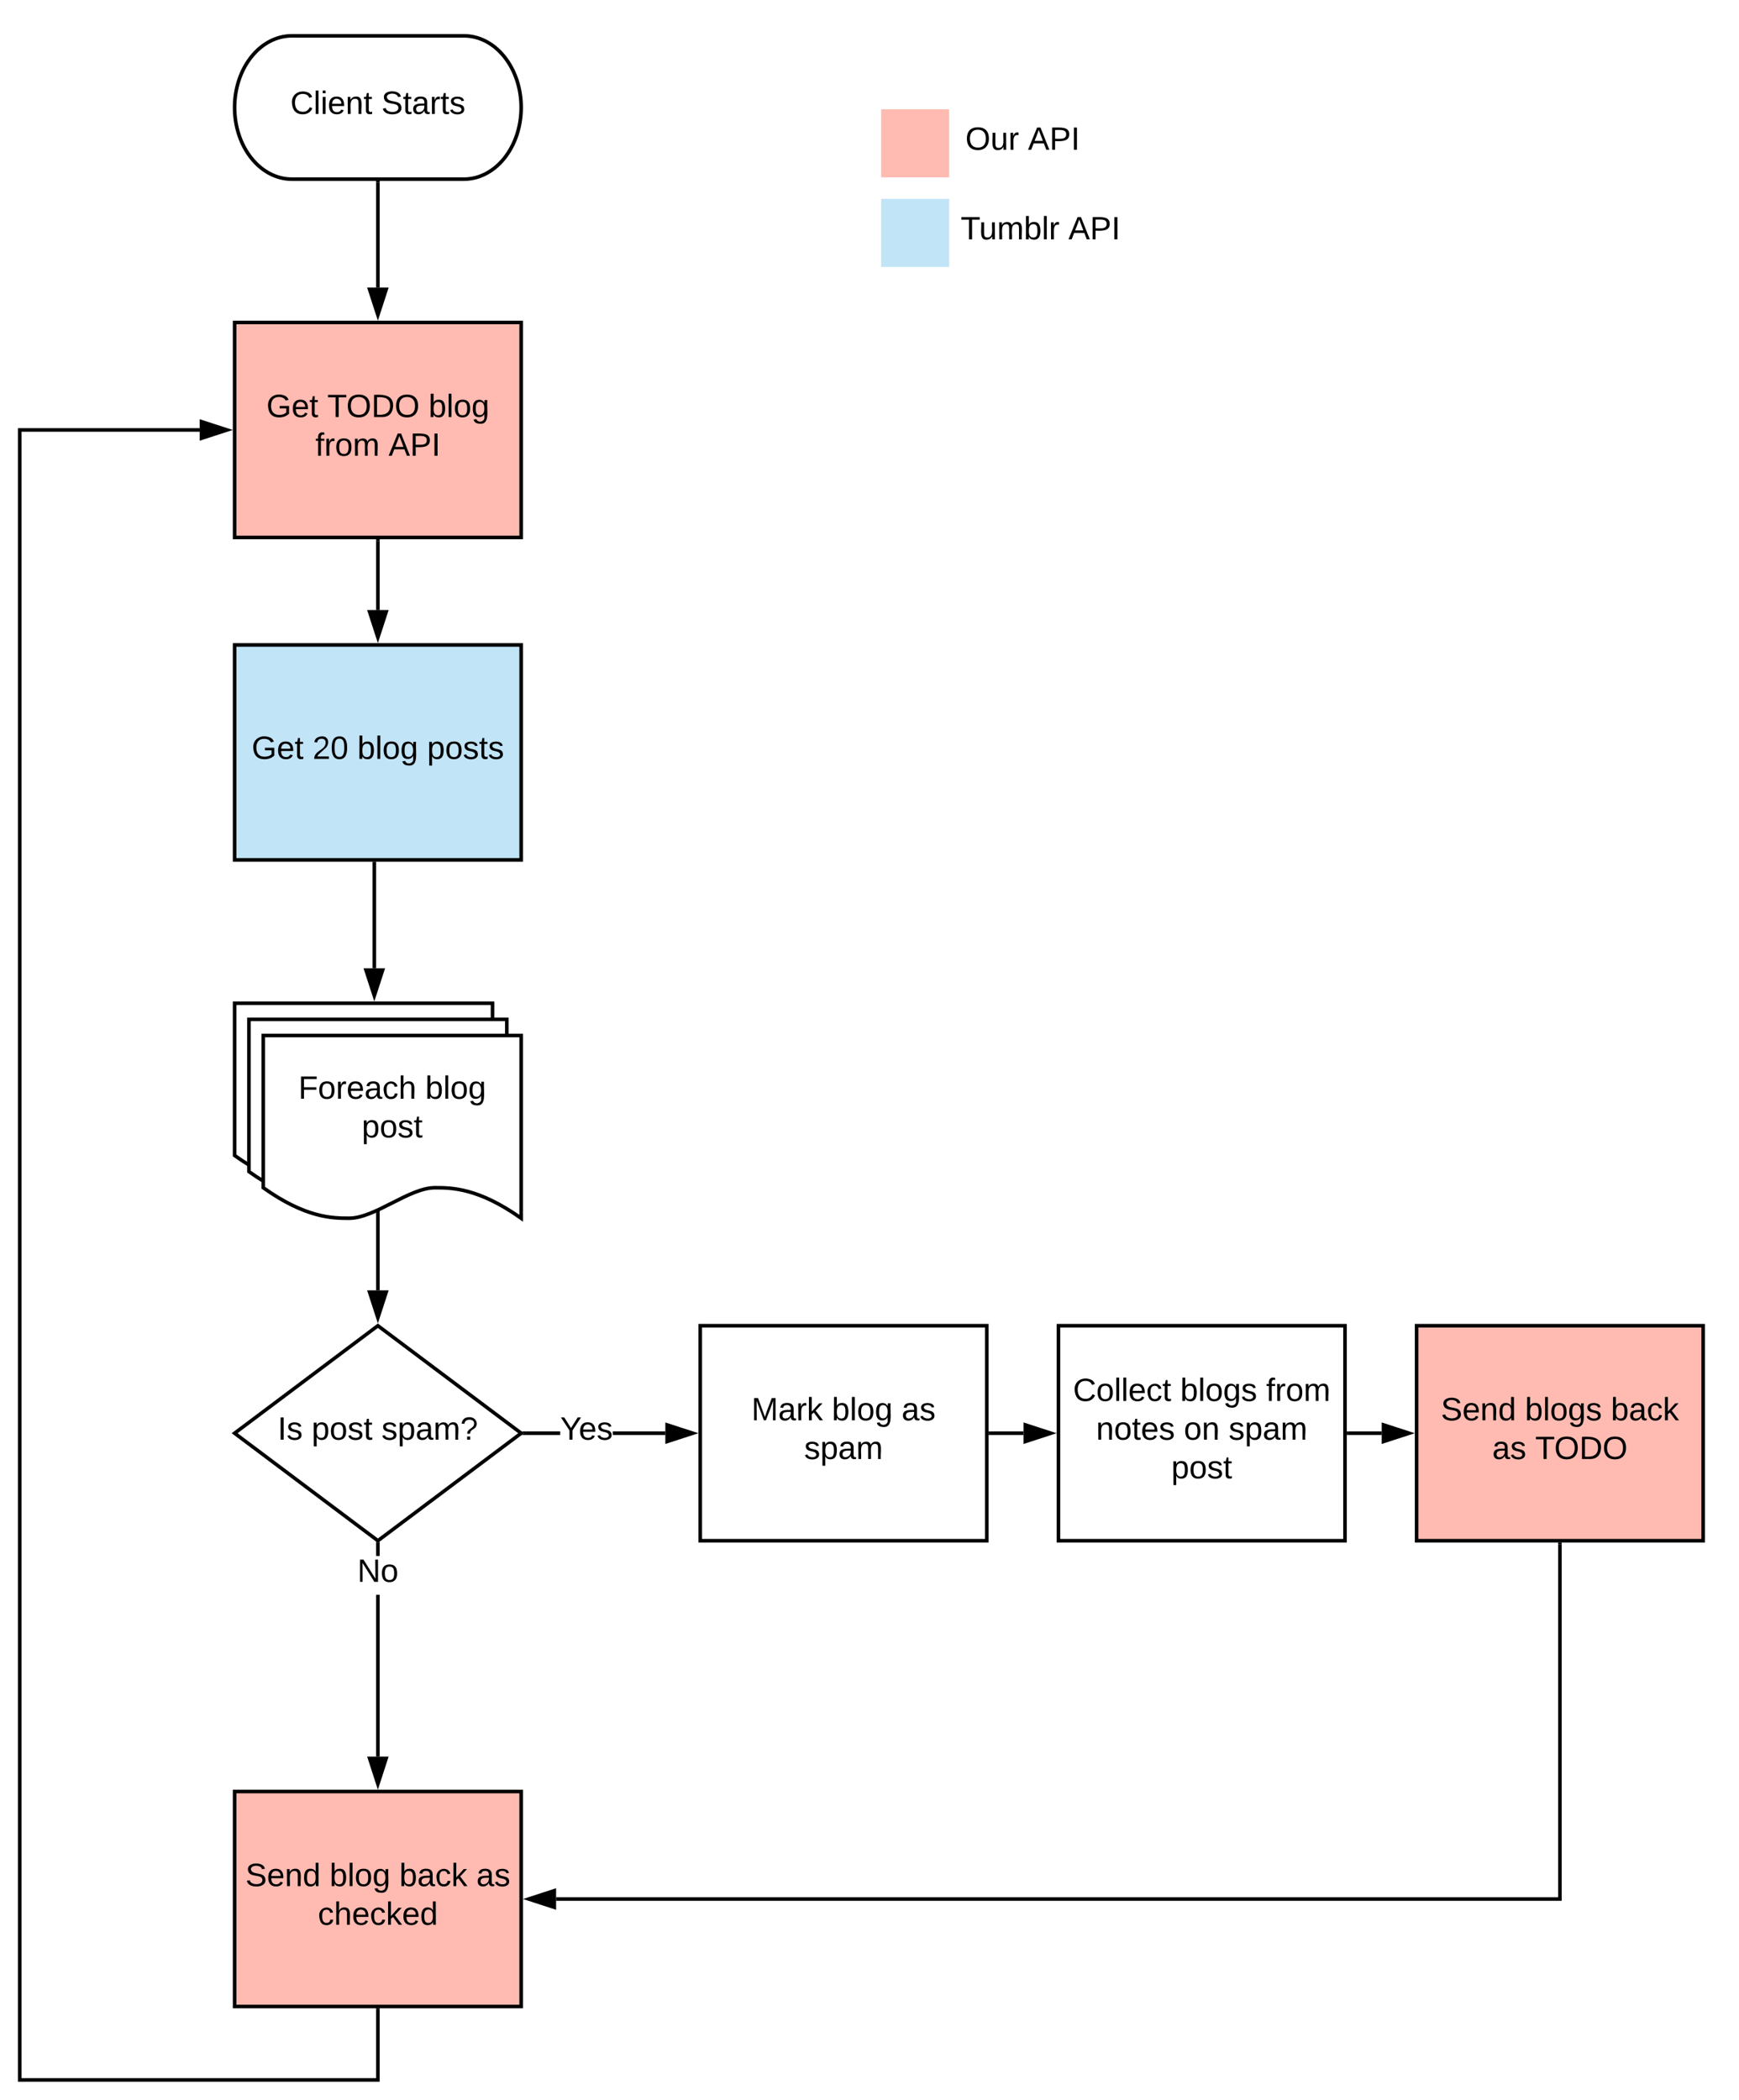 <svg xmlns="http://www.w3.org/2000/svg" xmlns:xlink="http://www.w3.org/1999/xlink" xmlns:lucid="lucid" width="971" height="1172"><g transform="translate(-49 0)" lucid:page-tab-id="1jiscL2OcYmj"><path d="M0 0h1360v1760H0z" fill="#fff"/><path d="M308 20c17.67 0 32 17.9 32 40s-14.33 40-32 40h-96c-17.67 0-32-17.9-32-40s14.33-40 32-40z" stroke="#000" stroke-width="2" fill="#fff"/><use xlink:href="#a" transform="matrix(1,0,0,1,185,25) translate(26.1 38.6)"/><use xlink:href="#b" transform="matrix(1,0,0,1,185,25) translate(76.95 38.6)"/><path d="M180 180h160v120H180z" stroke="#000" stroke-width="2" fill="#ffbbb1"/><use xlink:href="#c" transform="matrix(1,0,0,1,185,185) translate(12.75 47.8)"/><use xlink:href="#d" transform="matrix(1,0,0,1,185,185) translate(46.75 47.8)"/><use xlink:href="#e" transform="matrix(1,0,0,1,185,185) translate(103.3 47.8)"/><use xlink:href="#f" transform="matrix(1,0,0,1,185,185) translate(40.05 69.4)"/><use xlink:href="#g" transform="matrix(1,0,0,1,185,185) translate(80.95 69.4)"/><path d="M260 102v58.5" stroke="#000" stroke-width="2" fill="none"/><path d="M261 102.03h-2V101h2z"/><path d="M260 175.76l-4.64-14.26h9.28z" stroke="#000" stroke-width="2"/><path d="M180 360h160v120H180z" stroke="#000" stroke-width="2" fill="#c1e4f7"/><use xlink:href="#c" transform="matrix(1,0,0,1,185,365) translate(4.525 58.6)"/><use xlink:href="#h" transform="matrix(1,0,0,1,185,365) translate(38.525 58.6)"/><use xlink:href="#i" transform="matrix(1,0,0,1,185,365) translate(63.525 58.6)"/><use xlink:href="#j" transform="matrix(1,0,0,1,185,365) translate(102.475 58.6)"/><path d="M540 60h40v40h-40z" stroke="#fff" stroke-width="2" fill="#ffbbb1"/><path d="M580 50h80v60h-80z" stroke="#000" stroke-opacity="0" stroke-width="2" fill="#fff" fill-opacity="0"/><use xlink:href="#k" transform="matrix(1,0,0,1,585,55) translate(3.025 28.6)"/><use xlink:href="#g" transform="matrix(1,0,0,1,585,55) translate(37.975 28.6)"/><path d="M540 110h40v40h-40z" stroke="#fff" stroke-width="2" fill="#c1e4f7"/><path d="M580 100h100v60H580z" stroke="#000" stroke-opacity="0" stroke-width="2" fill="#fff" fill-opacity="0"/><use xlink:href="#l" transform="matrix(1,0,0,1,585,105) translate(0.425 28.6)"/><use xlink:href="#g" transform="matrix(1,0,0,1,585,105) translate(60.575 28.6)"/><path d="M260 302v38.5" stroke="#000" stroke-width="2" fill="none"/><path d="M261 302.03h-2V301h2z"/><path d="M260 355.76l-4.64-14.26h9.28z" stroke="#000" stroke-width="2"/><path d="M180 560h144v102c-24.05-17.03-39.02-17.03-48.1-17.03-14.4 0-33.55 17.03-47.95 17.03-8.93 0-24.05 0-47.95-17.03z" stroke="#000" stroke-width="2" fill="#fff"/><path d="M188 569h144v102c-24.05-17.03-39.02-17.03-48.1-17.03-14.4 0-33.55 17.03-47.95 17.03-8.93 0-24.05 0-47.95-17.03z" stroke="#000" stroke-width="2" fill="#fff"/><path d="M196 578h144v102c-24.05-17.03-39.02-17.03-48.1-17.03-14.4 0-33.55 17.03-47.95 17.03-8.93 0-24.05 0-47.95-17.03z" stroke="#000" stroke-width="2" fill="#fff"/><use xlink:href="#m" transform="matrix(1,0,0,1,201,583) translate(14.575 30.3)"/><use xlink:href="#e" transform="matrix(1,0,0,1,201,583) translate(85.475 30.3)"/><use xlink:href="#n" transform="matrix(1,0,0,1,201,583) translate(50 51.9)"/><path d="M260 740l80 60-80 60-80-60z" stroke="#000" stroke-width="2" fill="#fff"/><use xlink:href="#o" transform="matrix(1,0,0,1,185,745) translate(19.025 58.6)"/><use xlink:href="#p" transform="matrix(1,0,0,1,185,745) translate(38.025 58.6)"/><use xlink:href="#q" transform="matrix(1,0,0,1,185,745) translate(77.025 58.6)"/><path d="M258 482v58.5" stroke="#000" stroke-width="2" fill="none"/><path d="M259 482.03h-2V481h2z"/><path d="M258 555.76l-4.64-14.26h9.28z" stroke="#000" stroke-width="2"/><path d="M440 740h160v120H440z" stroke="#000" stroke-width="2" fill="#fff"/><use xlink:href="#r" transform="matrix(1,0,0,1,445,745) translate(23.575 47.8)"/><use xlink:href="#i" transform="matrix(1,0,0,1,445,745) translate(68.475 47.8)"/><use xlink:href="#s" transform="matrix(1,0,0,1,445,745) translate(107.425 47.8)"/><use xlink:href="#t" transform="matrix(1,0,0,1,445,745) translate(53.025 69.4)"/><path d="M640 740h160v120H640z" stroke="#000" stroke-width="2" fill="#fff"/><use xlink:href="#u" transform="matrix(1,0,0,1,645,745) translate(3.15 37)"/><use xlink:href="#v" transform="matrix(1,0,0,1,645,745) translate(63 37)"/><use xlink:href="#w" transform="matrix(1,0,0,1,645,745) translate(110.95 37)"/><use xlink:href="#x" transform="matrix(1,0,0,1,645,745) translate(16.025 58.6)"/><use xlink:href="#y" transform="matrix(1,0,0,1,645,745) translate(65.025 58.6)"/><use xlink:href="#z" transform="matrix(1,0,0,1,645,745) translate(90.025 58.6)"/><use xlink:href="#n" transform="matrix(1,0,0,1,645,745) translate(58 80.2)"/><path d="M260 677.03v43.22" stroke="#000" stroke-width="2" fill="none"/><path d="M261 677.06h-2v-.57l2-.93z"/><path d="M260 735.5l-4.64-14.25h9.28z" stroke="#000" stroke-width="2"/><path d="M361.8 801h-19.13v-2h19.14zm58.7 0h-29.34v-2h29.34z"/><path d="M342.7 801h-2.37l1.34-1-1.34-1h2.36zM435.76 800l-14.26 4.64v-9.28z"/><path d="M439 800l-18.5 6v-12zm-16.5 3.26l10.03-3.26-10.03-3.26z"/><use xlink:href="#A" transform="matrix(1,0,0,1,361.814,789.2) translate(0 14.4)"/><path d="M261 980.5h-2v-90.34h2zm0-111.94h-2v-6.3h2z"/><path d="M261 862.28h-2v-1.78l1 .75 1-.75zM260 995.76l-4.64-14.26h9.28z"/><path d="M260 999l-6-18.5h12zm-3.26-16.5l3.26 10.03 3.26-10.03z"/><g><use xlink:href="#B" transform="matrix(1,0,0,1,248.525,868.558) translate(0 14.4)"/></g><path d="M180 1000h160v120H180z" stroke="#000" stroke-width="2" fill="#ffbbb1"/><g><use xlink:href="#C" transform="matrix(1,0,0,1,185,1005) translate(1.025 47.8)"/><use xlink:href="#i" transform="matrix(1,0,0,1,185,1005) translate(48.025 47.8)"/><use xlink:href="#D" transform="matrix(1,0,0,1,185,1005) translate(86.975 47.8)"/><use xlink:href="#s" transform="matrix(1,0,0,1,185,1005) translate(129.975 47.8)"/><use xlink:href="#E" transform="matrix(1,0,0,1,185,1005) translate(41.5 69.4)"/></g><path d="M602 800h18.5" stroke="#000" stroke-width="2" fill="none"/><path d="M602.03 801H601v-2h1.03z"/><path d="M635.76 800l-14.26 4.64v-9.28z" stroke="#000" stroke-width="2"/><path d="M840 740h160v120H840z" stroke="#000" stroke-width="2" fill="#ffbbb1"/><g><use xlink:href="#C" transform="matrix(1,0,0,1,845,745) translate(8.525 47.8)"/><use xlink:href="#v" transform="matrix(1,0,0,1,845,745) translate(55.525 47.8)"/><use xlink:href="#F" transform="matrix(1,0,0,1,845,745) translate(103.475 47.8)"/><use xlink:href="#G" transform="matrix(1,0,0,1,845,745) translate(37.225 69.4)"/><use xlink:href="#H" transform="matrix(1,0,0,1,845,745) translate(61.225 69.4)"/></g><path d="M802 800h18.5" stroke="#000" stroke-width="2" fill="none"/><path d="M802.03 801H801v-2h1.03z"/><path d="M835.76 800l-14.26 4.64v-9.28z" stroke="#000" stroke-width="2"/><path d="M920 862v198H359.5" stroke="#000" stroke-width="2" fill="none"/><path d="M921 862.03h-2V861h2z"/><path d="M344.24 1060l14.26-4.64v9.28z" stroke="#000" stroke-width="2"/><path d="M160.5 241H61v919h198v-38h2v40H59V239h101.5z"/><path d="M261 1122.03h-2V1121h2zM175.76 240l-14.26 4.64v-9.28z"/><path d="M179 240l-18.5 6v-12zm-16.5 3.26l10.03-3.26-10.03-3.26z"/><defs><path d="M212-179c-10-28-35-45-73-45-59 0-87 40-87 99 0 60 29 101 89 101 43 0 62-24 78-52l27 14C228-24 195 4 139 4 59 4 22-46 18-125c-6-104 99-153 187-111 19 9 31 26 39 46" id="I"/><path d="M24 0v-261h32V0H24" id="J"/><path d="M24-231v-30h32v30H24zM24 0v-190h32V0H24" id="K"/><path d="M100-194c63 0 86 42 84 106H49c0 40 14 67 53 68 26 1 43-12 49-29l28 8c-11 28-37 45-77 45C44 4 14-33 15-96c1-61 26-98 85-98zm52 81c6-60-76-77-97-28-3 7-6 17-6 28h103" id="L"/><path d="M117-194c89-4 53 116 60 194h-32v-121c0-31-8-49-39-48C34-167 62-67 57 0H25l-1-190h30c1 10-1 24 2 32 11-22 29-35 61-36" id="M"/><path d="M59-47c-2 24 18 29 38 22v24C64 9 27 4 27-40v-127H5v-23h24l9-43h21v43h35v23H59v120" id="N"/><g id="a"><use transform="matrix(0.05,0,0,0.05,0,0)" xlink:href="#I"/><use transform="matrix(0.05,0,0,0.05,12.95,0)" xlink:href="#J"/><use transform="matrix(0.05,0,0,0.05,16.9,0)" xlink:href="#K"/><use transform="matrix(0.05,0,0,0.05,20.85,0)" xlink:href="#L"/><use transform="matrix(0.05,0,0,0.05,30.85,0)" xlink:href="#M"/><use transform="matrix(0.05,0,0,0.05,40.85,0)" xlink:href="#N"/></g><path d="M185-189c-5-48-123-54-124 2 14 75 158 14 163 119 3 78-121 87-175 55-17-10-28-26-33-46l33-7c5 56 141 63 141-1 0-78-155-14-162-118-5-82 145-84 179-34 5 7 8 16 11 25" id="O"/><path d="M141-36C126-15 110 5 73 4 37 3 15-17 15-53c-1-64 63-63 125-63 3-35-9-54-41-54-24 1-41 7-42 31l-33-3c5-37 33-52 76-52 45 0 72 20 72 64v82c-1 20 7 32 28 27v20c-31 9-61-2-59-35zM48-53c0 20 12 33 32 33 41-3 63-29 60-74-43 2-92-5-92 41" id="P"/><path d="M114-163C36-179 61-72 57 0H25l-1-190h30c1 12-1 29 2 39 6-27 23-49 58-41v29" id="Q"/><path d="M135-143c-3-34-86-38-87 0 15 53 115 12 119 90S17 21 10-45l28-5c4 36 97 45 98 0-10-56-113-15-118-90-4-57 82-63 122-42 12 7 21 19 24 35" id="R"/><g id="b"><use transform="matrix(0.05,0,0,0.05,0,0)" xlink:href="#O"/><use transform="matrix(0.05,0,0,0.05,12,0)" xlink:href="#N"/><use transform="matrix(0.05,0,0,0.05,17,0)" xlink:href="#P"/><use transform="matrix(0.05,0,0,0.05,27,0)" xlink:href="#Q"/><use transform="matrix(0.05,0,0,0.05,32.95,0)" xlink:href="#N"/><use transform="matrix(0.05,0,0,0.05,37.95,0)" xlink:href="#R"/></g><path d="M143 4C61 4 22-44 18-125c-5-107 100-154 193-111 17 8 29 25 37 43l-32 9c-13-25-37-40-76-40-61 0-88 39-88 99 0 61 29 100 91 101 35 0 62-11 79-27v-45h-74v-28h105v86C228-13 192 4 143 4" id="S"/><g id="c"><use transform="matrix(0.05,0,0,0.05,0,0)" xlink:href="#S"/><use transform="matrix(0.05,0,0,0.05,14,0)" xlink:href="#L"/><use transform="matrix(0.05,0,0,0.05,24,0)" xlink:href="#N"/></g><path d="M127-220V0H93v-220H8v-28h204v28h-85" id="T"/><path d="M140-251c81 0 123 46 123 126C263-46 219 4 140 4 59 4 17-45 17-125s42-126 123-126zm0 227c63 0 89-41 89-101s-29-99-89-99c-61 0-89 39-89 99S79-25 140-24" id="U"/><path d="M30-248c118-7 216 8 213 122C240-48 200 0 122 0H30v-248zM63-27c89 8 146-16 146-99s-60-101-146-95v194" id="V"/><g id="d"><use transform="matrix(0.05,0,0,0.05,0,0)" xlink:href="#T"/><use transform="matrix(0.05,0,0,0.05,10.6,0)" xlink:href="#U"/><use transform="matrix(0.05,0,0,0.05,24.6,0)" xlink:href="#V"/><use transform="matrix(0.05,0,0,0.05,37.55,0)" xlink:href="#U"/></g><path d="M115-194c53 0 69 39 70 98 0 66-23 100-70 100C84 3 66-7 56-30L54 0H23l1-261h32v101c10-23 28-34 59-34zm-8 174c40 0 45-34 45-75 0-40-5-75-45-74-42 0-51 32-51 76 0 43 10 73 51 73" id="W"/><path d="M100-194c62-1 85 37 85 99 1 63-27 99-86 99S16-35 15-95c0-66 28-99 85-99zM99-20c44 1 53-31 53-75 0-43-8-75-51-75s-53 32-53 75 10 74 51 75" id="X"/><path d="M177-190C167-65 218 103 67 71c-23-6-38-20-44-43l32-5c15 47 100 32 89-28v-30C133-14 115 1 83 1 29 1 15-40 15-95c0-56 16-97 71-98 29-1 48 16 59 35 1-10 0-23 2-32h30zM94-22c36 0 50-32 50-73 0-42-14-75-50-75-39 0-46 34-46 75s6 73 46 73" id="Y"/><g id="e"><use transform="matrix(0.05,0,0,0.05,0,0)" xlink:href="#W"/><use transform="matrix(0.05,0,0,0.05,10,0)" xlink:href="#J"/><use transform="matrix(0.05,0,0,0.05,13.95,0)" xlink:href="#X"/><use transform="matrix(0.05,0,0,0.05,23.95,0)" xlink:href="#Y"/></g><path d="M101-234c-31-9-42 10-38 44h38v23H63V0H32v-167H5v-23h27c-7-52 17-82 69-68v24" id="Z"/><path d="M210-169c-67 3-38 105-44 169h-31v-121c0-29-5-50-35-48C34-165 62-65 56 0H25l-1-190h30c1 10-1 24 2 32 10-44 99-50 107 0 11-21 27-35 58-36 85-2 47 119 55 194h-31v-121c0-29-5-49-35-48" id="aa"/><g id="f"><use transform="matrix(0.05,0,0,0.05,0,0)" xlink:href="#Z"/><use transform="matrix(0.05,0,0,0.05,5,0)" xlink:href="#Q"/><use transform="matrix(0.05,0,0,0.05,10.95,0)" xlink:href="#X"/><use transform="matrix(0.05,0,0,0.05,20.95,0)" xlink:href="#aa"/></g><path d="M205 0l-28-72H64L36 0H1l101-248h38L239 0h-34zm-38-99l-47-123c-12 45-31 82-46 123h93" id="ab"/><path d="M30-248c87 1 191-15 191 75 0 78-77 80-158 76V0H30v-248zm33 125c57 0 124 11 124-50 0-59-68-47-124-48v98" id="ac"/><path d="M33 0v-248h34V0H33" id="ad"/><g id="g"><use transform="matrix(0.05,0,0,0.05,0,0)" xlink:href="#ab"/><use transform="matrix(0.05,0,0,0.05,12,0)" xlink:href="#ac"/><use transform="matrix(0.05,0,0,0.05,24,0)" xlink:href="#ad"/></g><path d="M101-251c82-7 93 87 43 132L82-64C71-53 59-42 53-27h129V0H18c2-99 128-94 128-182 0-28-16-43-45-43s-46 15-49 41l-32-3c6-41 34-60 81-64" id="ae"/><path d="M101-251c68 0 85 55 85 127S166 4 100 4C33 4 14-52 14-124c0-73 17-127 87-127zm-1 229c47 0 54-49 54-102s-4-102-53-102c-51 0-55 48-55 102 0 53 5 102 54 102" id="af"/><g id="h"><use transform="matrix(0.05,0,0,0.05,0,0)" xlink:href="#ae"/><use transform="matrix(0.05,0,0,0.05,10,0)" xlink:href="#af"/></g><g id="i"><use transform="matrix(0.05,0,0,0.05,0,0)" xlink:href="#W"/><use transform="matrix(0.05,0,0,0.05,10,0)" xlink:href="#J"/><use transform="matrix(0.05,0,0,0.05,13.95,0)" xlink:href="#X"/><use transform="matrix(0.05,0,0,0.05,23.95,0)" xlink:href="#Y"/></g><path d="M115-194c55 1 70 41 70 98S169 2 115 4C84 4 66-9 55-30l1 105H24l-1-265h31l2 30c10-21 28-34 59-34zm-8 174c40 0 45-34 45-75s-6-73-45-74c-42 0-51 32-51 76 0 43 10 73 51 73" id="ag"/><g id="j"><use transform="matrix(0.05,0,0,0.05,0,0)" xlink:href="#ag"/><use transform="matrix(0.05,0,0,0.05,10,0)" xlink:href="#X"/><use transform="matrix(0.05,0,0,0.05,20,0)" xlink:href="#R"/><use transform="matrix(0.05,0,0,0.05,29,0)" xlink:href="#N"/><use transform="matrix(0.05,0,0,0.05,34,0)" xlink:href="#R"/></g><path d="M84 4C-5 8 30-112 23-190h32v120c0 31 7 50 39 49 72-2 45-101 50-169h31l1 190h-30c-1-10 1-25-2-33-11 22-28 36-60 37" id="ah"/><g id="k"><use transform="matrix(0.05,0,0,0.05,0,0)" xlink:href="#U"/><use transform="matrix(0.05,0,0,0.05,14,0)" xlink:href="#ah"/><use transform="matrix(0.05,0,0,0.05,24,0)" xlink:href="#Q"/></g><g id="l"><use transform="matrix(0.05,0,0,0.05,0,0)" xlink:href="#T"/><use transform="matrix(0.05,0,0,0.05,10.3,0)" xlink:href="#ah"/><use transform="matrix(0.05,0,0,0.05,20.3,0)" xlink:href="#aa"/><use transform="matrix(0.05,0,0,0.05,35.25,0)" xlink:href="#W"/><use transform="matrix(0.05,0,0,0.05,45.25,0)" xlink:href="#J"/><use transform="matrix(0.05,0,0,0.05,49.2,0)" xlink:href="#Q"/></g><path d="M63-220v92h138v28H63V0H30v-248h175v28H63" id="ai"/><path d="M96-169c-40 0-48 33-48 73s9 75 48 75c24 0 41-14 43-38l32 2c-6 37-31 61-74 61-59 0-76-41-82-99-10-93 101-131 147-64 4 7 5 14 7 22l-32 3c-4-21-16-35-41-35" id="aj"/><path d="M106-169C34-169 62-67 57 0H25v-261h32l-1 103c12-21 28-36 61-36 89 0 53 116 60 194h-32v-121c2-32-8-49-39-48" id="ak"/><g id="m"><use transform="matrix(0.05,0,0,0.05,0,0)" xlink:href="#ai"/><use transform="matrix(0.05,0,0,0.05,10.95,0)" xlink:href="#X"/><use transform="matrix(0.05,0,0,0.05,20.95,0)" xlink:href="#Q"/><use transform="matrix(0.05,0,0,0.05,26.9,0)" xlink:href="#L"/><use transform="matrix(0.05,0,0,0.05,36.9,0)" xlink:href="#P"/><use transform="matrix(0.05,0,0,0.05,46.9,0)" xlink:href="#aj"/><use transform="matrix(0.05,0,0,0.05,55.9,0)" xlink:href="#ak"/></g><g id="n"><use transform="matrix(0.05,0,0,0.05,0,0)" xlink:href="#ag"/><use transform="matrix(0.05,0,0,0.05,10,0)" xlink:href="#X"/><use transform="matrix(0.05,0,0,0.05,20,0)" xlink:href="#R"/><use transform="matrix(0.05,0,0,0.05,29,0)" xlink:href="#N"/></g><g id="o"><use transform="matrix(0.05,0,0,0.05,0,0)" xlink:href="#ad"/><use transform="matrix(0.05,0,0,0.05,5,0)" xlink:href="#R"/></g><g id="p"><use transform="matrix(0.05,0,0,0.05,0,0)" xlink:href="#ag"/><use transform="matrix(0.05,0,0,0.05,10,0)" xlink:href="#X"/><use transform="matrix(0.05,0,0,0.05,20,0)" xlink:href="#R"/><use transform="matrix(0.05,0,0,0.05,29,0)" xlink:href="#N"/></g><path d="M103-251c84 0 111 97 45 133-19 10-37 24-39 52H78c0-63 77-55 77-114 0-30-21-42-52-43-32 0-53 17-56 46l-32-2c7-45 34-72 88-72zM77 0v-35h34V0H77" id="al"/><g id="q"><use transform="matrix(0.05,0,0,0.05,0,0)" xlink:href="#R"/><use transform="matrix(0.05,0,0,0.05,9,0)" xlink:href="#ag"/><use transform="matrix(0.05,0,0,0.05,19,0)" xlink:href="#P"/><use transform="matrix(0.05,0,0,0.05,29,0)" xlink:href="#aa"/><use transform="matrix(0.05,0,0,0.05,43.95,0)" xlink:href="#al"/></g><path d="M240 0l2-218c-23 76-54 145-80 218h-23L58-218 59 0H30v-248h44l77 211c21-75 51-140 76-211h43V0h-30" id="am"/><path d="M143 0L79-87 56-68V0H24v-261h32v163l83-92h37l-77 82L181 0h-38" id="an"/><g id="r"><use transform="matrix(0.05,0,0,0.05,0,0)" xlink:href="#am"/><use transform="matrix(0.05,0,0,0.05,14.95,0)" xlink:href="#P"/><use transform="matrix(0.05,0,0,0.05,24.95,0)" xlink:href="#Q"/><use transform="matrix(0.05,0,0,0.05,30.9,0)" xlink:href="#an"/></g><g id="s"><use transform="matrix(0.05,0,0,0.05,0,0)" xlink:href="#P"/><use transform="matrix(0.05,0,0,0.05,10,0)" xlink:href="#R"/></g><g id="t"><use transform="matrix(0.05,0,0,0.05,0,0)" xlink:href="#R"/><use transform="matrix(0.05,0,0,0.05,9,0)" xlink:href="#ag"/><use transform="matrix(0.05,0,0,0.05,19,0)" xlink:href="#P"/><use transform="matrix(0.05,0,0,0.05,29,0)" xlink:href="#aa"/></g><g id="u"><use transform="matrix(0.05,0,0,0.05,0,0)" xlink:href="#I"/><use transform="matrix(0.05,0,0,0.05,12.95,0)" xlink:href="#X"/><use transform="matrix(0.05,0,0,0.05,22.95,0)" xlink:href="#J"/><use transform="matrix(0.05,0,0,0.05,26.9,0)" xlink:href="#J"/><use transform="matrix(0.05,0,0,0.05,30.85,0)" xlink:href="#L"/><use transform="matrix(0.05,0,0,0.05,40.85,0)" xlink:href="#aj"/><use transform="matrix(0.05,0,0,0.05,49.85,0)" xlink:href="#N"/></g><g id="v"><use transform="matrix(0.05,0,0,0.05,0,0)" xlink:href="#W"/><use transform="matrix(0.05,0,0,0.05,10,0)" xlink:href="#J"/><use transform="matrix(0.05,0,0,0.05,13.95,0)" xlink:href="#X"/><use transform="matrix(0.05,0,0,0.05,23.95,0)" xlink:href="#Y"/><use transform="matrix(0.05,0,0,0.05,33.95,0)" xlink:href="#R"/></g><g id="w"><use transform="matrix(0.05,0,0,0.05,0,0)" xlink:href="#Z"/><use transform="matrix(0.05,0,0,0.05,5,0)" xlink:href="#Q"/><use transform="matrix(0.05,0,0,0.05,10.95,0)" xlink:href="#X"/><use transform="matrix(0.05,0,0,0.05,20.95,0)" xlink:href="#aa"/></g><g id="x"><use transform="matrix(0.05,0,0,0.05,0,0)" xlink:href="#M"/><use transform="matrix(0.05,0,0,0.05,10,0)" xlink:href="#X"/><use transform="matrix(0.05,0,0,0.05,20,0)" xlink:href="#N"/><use transform="matrix(0.05,0,0,0.05,25,0)" xlink:href="#L"/><use transform="matrix(0.05,0,0,0.05,35,0)" xlink:href="#R"/></g><g id="y"><use transform="matrix(0.05,0,0,0.05,0,0)" xlink:href="#X"/><use transform="matrix(0.05,0,0,0.05,10,0)" xlink:href="#M"/></g><g id="z"><use transform="matrix(0.05,0,0,0.05,0,0)" xlink:href="#R"/><use transform="matrix(0.05,0,0,0.05,9,0)" xlink:href="#ag"/><use transform="matrix(0.05,0,0,0.05,19,0)" xlink:href="#P"/><use transform="matrix(0.05,0,0,0.05,29,0)" xlink:href="#aa"/></g><path d="M137-103V0h-34v-103L8-248h37l75 118 75-118h37" id="ao"/><g id="A"><use transform="matrix(0.05,0,0,0.05,0,0)" xlink:href="#ao"/><use transform="matrix(0.05,0,0,0.05,10.35,0)" xlink:href="#L"/><use transform="matrix(0.05,0,0,0.05,20.35,0)" xlink:href="#R"/></g><path d="M190 0L58-211 59 0H30v-248h39L202-35l-2-213h31V0h-41" id="ap"/><g id="B"><use transform="matrix(0.05,0,0,0.05,0,0)" xlink:href="#ap"/><use transform="matrix(0.05,0,0,0.05,12.95,0)" xlink:href="#X"/></g><path d="M85-194c31 0 48 13 60 33l-1-100h32l1 261h-30c-2-10 0-23-3-31C134-8 116 4 85 4 32 4 16-35 15-94c0-66 23-100 70-100zm9 24c-40 0-46 34-46 75 0 40 6 74 45 74 42 0 51-32 51-76 0-42-9-74-50-73" id="aq"/><g id="C"><use transform="matrix(0.05,0,0,0.05,0,0)" xlink:href="#O"/><use transform="matrix(0.05,0,0,0.05,12,0)" xlink:href="#L"/><use transform="matrix(0.05,0,0,0.05,22,0)" xlink:href="#M"/><use transform="matrix(0.05,0,0,0.05,32,0)" xlink:href="#aq"/></g><g id="D"><use transform="matrix(0.05,0,0,0.05,0,0)" xlink:href="#W"/><use transform="matrix(0.05,0,0,0.05,10,0)" xlink:href="#P"/><use transform="matrix(0.05,0,0,0.05,20,0)" xlink:href="#aj"/><use transform="matrix(0.05,0,0,0.05,29,0)" xlink:href="#an"/></g><g id="E"><use transform="matrix(0.05,0,0,0.05,0,0)" xlink:href="#aj"/><use transform="matrix(0.05,0,0,0.05,9,0)" xlink:href="#ak"/><use transform="matrix(0.05,0,0,0.05,19,0)" xlink:href="#L"/><use transform="matrix(0.05,0,0,0.05,29,0)" xlink:href="#aj"/><use transform="matrix(0.05,0,0,0.05,38,0)" xlink:href="#an"/><use transform="matrix(0.05,0,0,0.05,47,0)" xlink:href="#L"/><use transform="matrix(0.05,0,0,0.05,57,0)" xlink:href="#aq"/></g><g id="F"><use transform="matrix(0.05,0,0,0.05,0,0)" xlink:href="#W"/><use transform="matrix(0.05,0,0,0.05,10,0)" xlink:href="#P"/><use transform="matrix(0.05,0,0,0.05,20,0)" xlink:href="#aj"/><use transform="matrix(0.05,0,0,0.05,29,0)" xlink:href="#an"/></g><g id="G"><use transform="matrix(0.05,0,0,0.05,0,0)" xlink:href="#P"/><use transform="matrix(0.05,0,0,0.05,10,0)" xlink:href="#R"/></g><g id="H"><use transform="matrix(0.05,0,0,0.05,0,0)" xlink:href="#T"/><use transform="matrix(0.05,0,0,0.05,10.6,0)" xlink:href="#U"/><use transform="matrix(0.05,0,0,0.05,24.6,0)" xlink:href="#V"/><use transform="matrix(0.05,0,0,0.05,37.55,0)" xlink:href="#U"/></g></defs></g></svg>